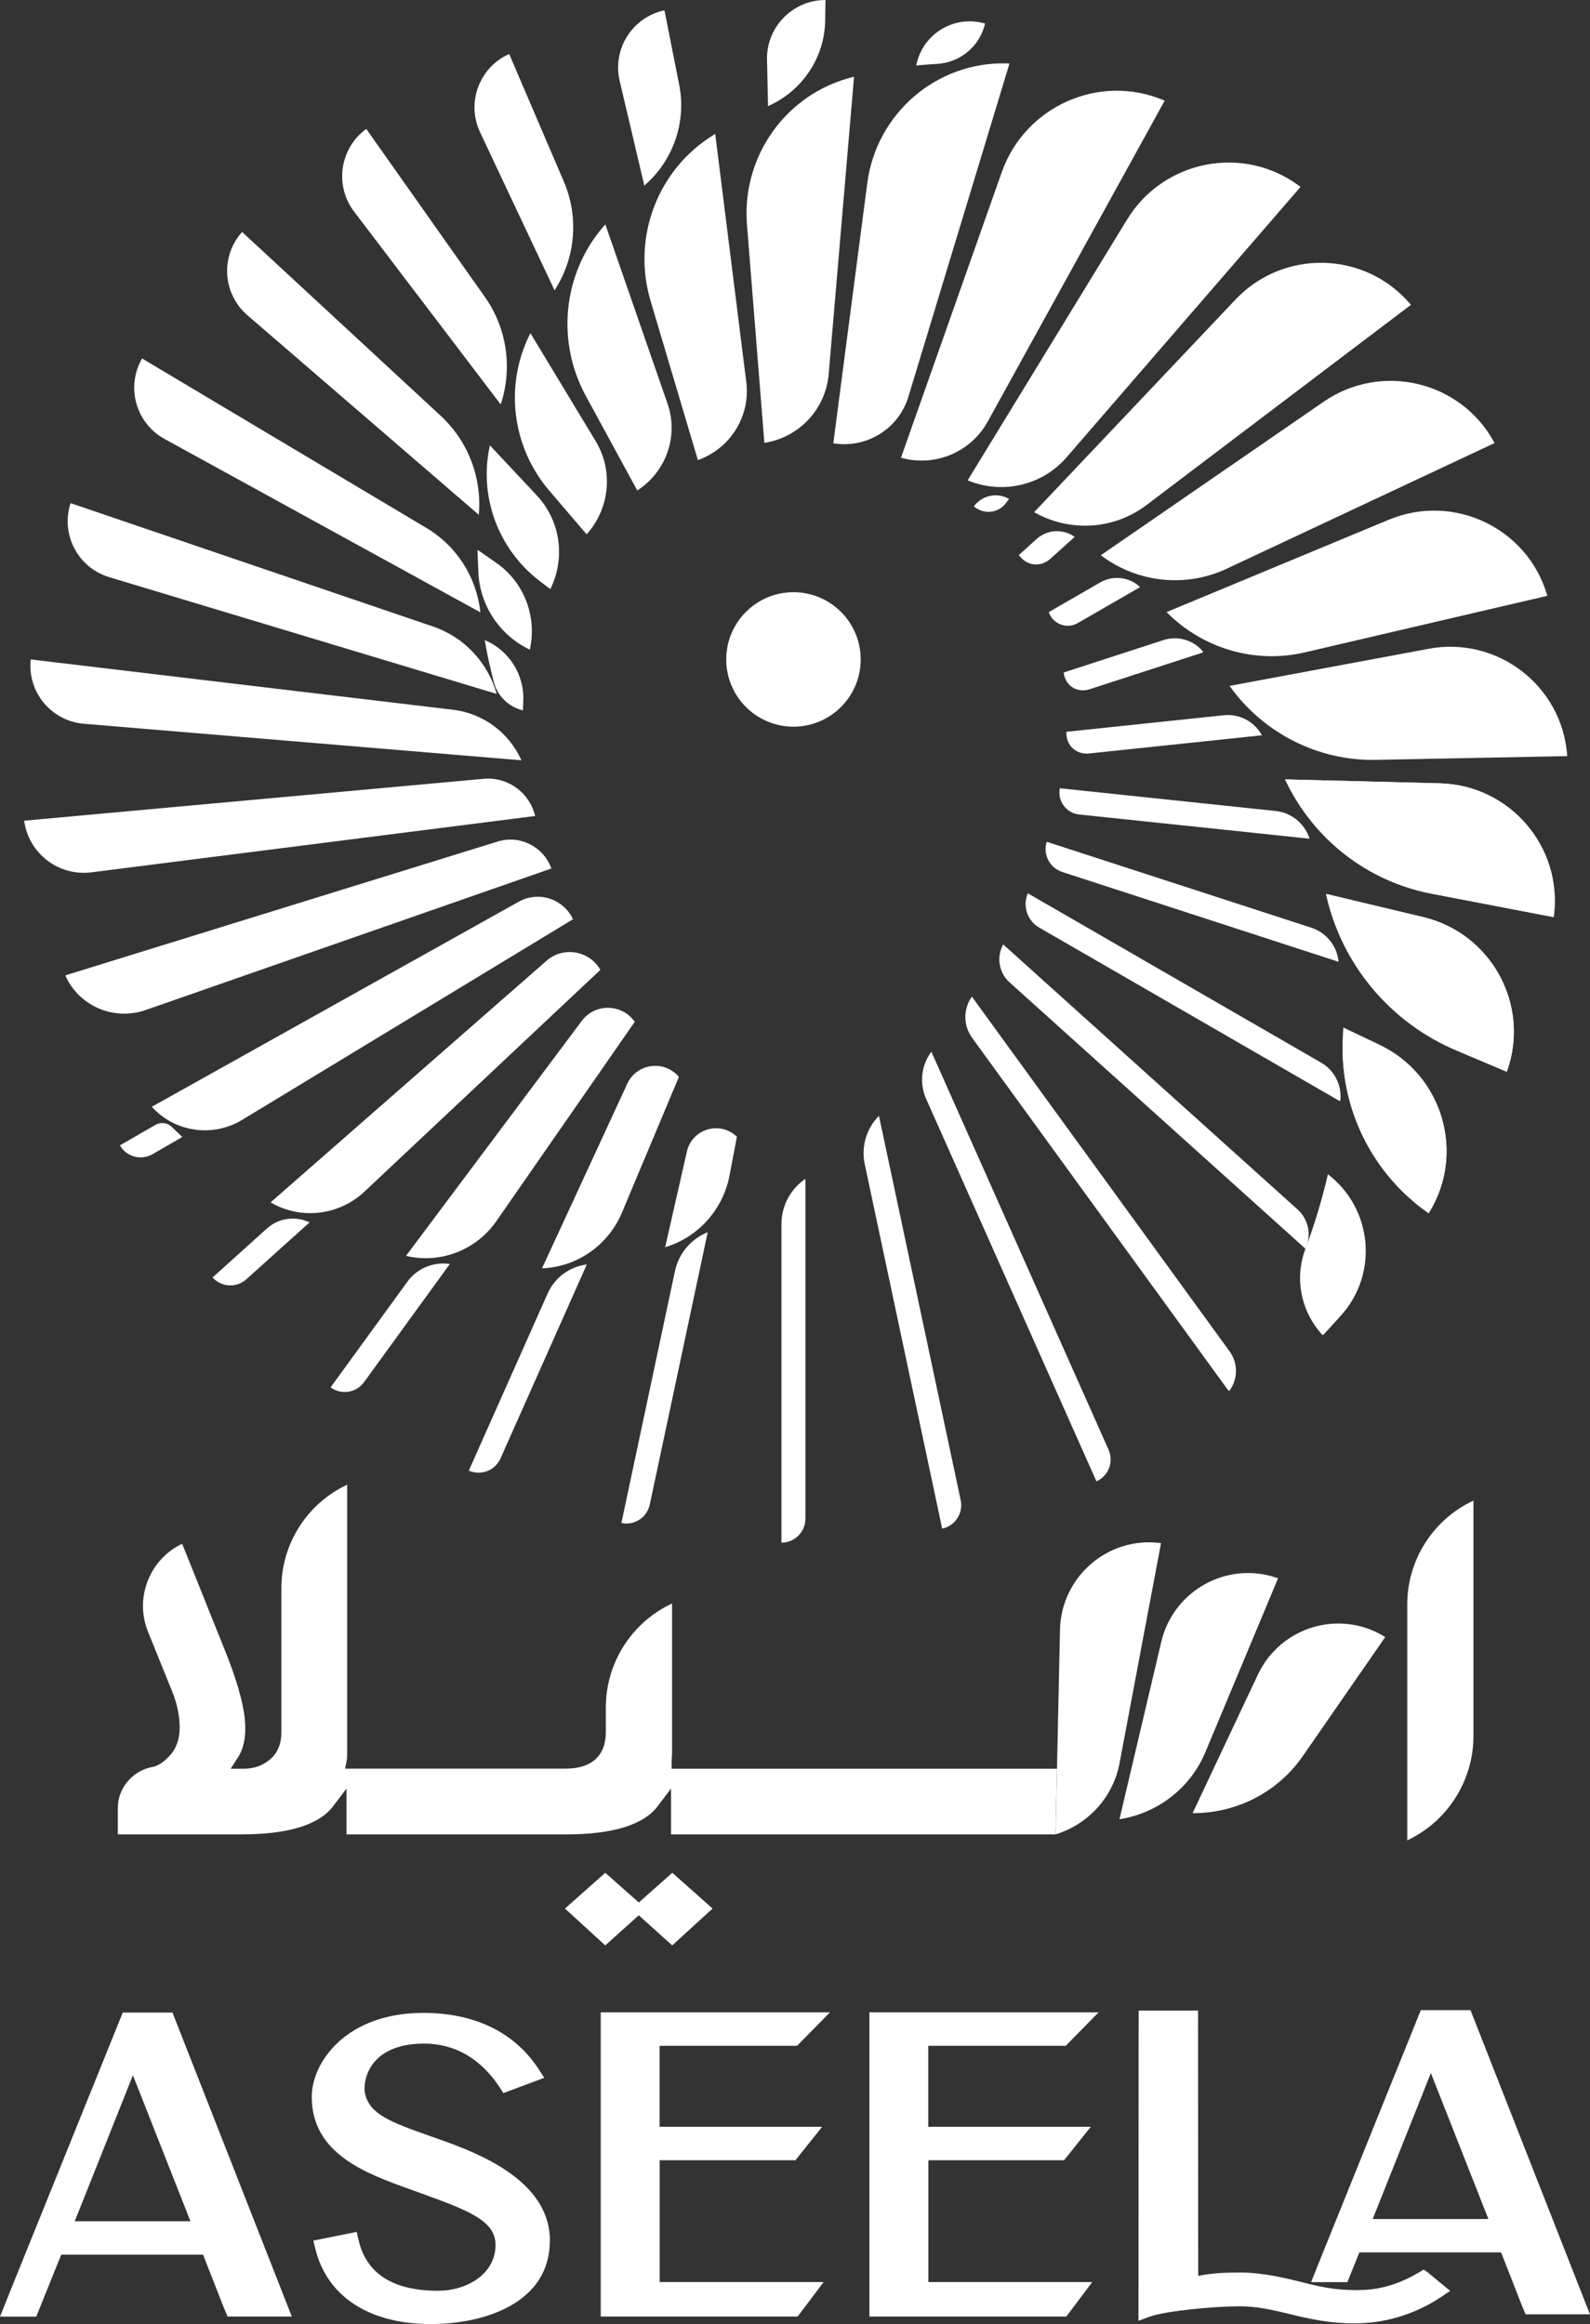 <?xml version="1.0" encoding="UTF-8"?>
<svg id="Layer_2" data-name="Layer 2" xmlns="http://www.w3.org/2000/svg" viewBox="0 0 186.36 272.4">
  <rect x="0" y="0" width="186.36" height="272.4" fill="#333333" stroke="none"/>
  <defs>
    <style>
      .cls-1 {
        fill: #fff;
      }
    </style>
  </defs>
  <g id="Layer_5" data-name="Layer 5">
    <g>
      <g>
        <path class="cls-1" d="M34.22,271.51h-7.55l-.48-1.15-2.39-6.1H7.19l-.29.68-2.65,6.58H0l.98-2.45,13.41-33.19h5.82l.46,1.16,13.54,34.49ZM15.58,243.23l-6.82,17.11h13.56l-6.74-17.11Z"/>
        <path class="cls-1" d="M64.44,262.66c0,7.18-7.51,9.73-13.95,9.73-7.22,0-12.16-3.22-13.54-8.85l-.23-.93,5.09-1.02.2.88c.89,4,4.04,6.02,9.35,6.02,3.24,0,6.69-1.87,6.72-5.34.02-2.8-2.94-4-8.63-6.05l-1.38-.5c-5.14-1.85-11.53-4.14-11.53-10.83,0-4.09,4.06-9.85,13.07-9.85,6.06,0,10.75,2.3,13.56,6.65l.62.96-4.79,1.79-.4-.62c-1.53-2.36-4.32-5.18-8.9-5.18-2.69,0-4.73.78-5.9,2.25-1.05,1.32-1.18,2.89-1.01,3.63.55,2.37,2.85,3.28,7.6,4.95.6.21,1.23.43,1.89.67,5.23,1.89,12.18,5.15,12.18,11.64Z"/>
        <path class="cls-1" d="M77.3,267.47h19.23l-3.04,4.04h-23.08v-35.66h2.11s24.76,0,24.76,0l-3.86,3.93h-16.11v9.49h19.05l-3.13,3.92h-15.91v14.29Z"/>
        <path class="cls-1" d="M108.79,267.47h19.23l-3.04,4.04h-23.08v-35.66h2.11s24.76,0,24.76,0l-3.86,3.93h-16.11v9.49h19.05l-3.13,3.92h-15.91v14.29Z"/>
        <path class="cls-1" d="M167.42,266.4l2.55,2.1-1.02.69c-1.22.82-2.55,1.5-3.95,2.01-1.18.43-2.39.74-3.6.92-.85.12-1.75.19-2.68.19-.65,0-1.3-.03-1.93-.08-1.32-.1-2.71-.33-4.38-.71l-1.16-.28c-2.08-.51-3.96-.93-5.89-.93h-.34c-2.86.03-8.42.53-10.34,1.24l-1.24.46v-2.85s.02-33.51.02-33.51h6.96l.02,31.09c1.64-.31,2.8-.37,4.54-.39h.36c2.74,0,5.39.66,7.73,1.25l.51.13c1.43.34,2.54.53,3.62.61,1.26.1,2.49.1,3.54-.02,1.85-.22,3.68-.87,5.45-1.91l.68-.41.55.39ZM186.36,271.25h-7.55l-.48-1.15-2.39-6.11h-16.61l-1.41,3.49h-4.25l.98-2.45,11.88-29.43h5.82l.46,1.16,13.54,34.48ZM167.71,242.97l-6.82,17.11h13.56l-6.74-17.11Z"/>
      </g>
      <g>
        <path class="cls-1" d="M89.59,51.9l-2.04-25.57c-.64-8.02,4.6-15.37,12.41-17.3.05-.01.1-.02.14-.04l-2.97,34.85c-.35,4.1-3.45,7.42-7.51,8.06-.01,0-.02,0-.04,0Z"/>
        <path class="cls-1" d="M81.8,53.93l-5.55-18.67c-2.21-7.44.83-15.46,7.46-19.49.04-.02.08-.05.12-.07l3.64,29.08c.5,3.98-1.84,7.75-5.6,9.12-.02,0-.04.01-.06.02Z"/>
        <path class="cls-1" d="M74.69,57.48l-6.03-11.08c-3.49-6.42-2.69-14.35,2.09-19.88.07-.08.13-.15.2-.22l7.29,21.01c1.31,3.78-.14,7.94-3.49,10.14-.02.01-.04.02-.05.04Z"/>
        <path class="cls-1" d="M68.76,62.63l-4.37-5.11c-4.38-5.11-5.3-12.36-2.27-18.37.02-.03.04-.07.05-.1l7.65,12.66c2.09,3.45,1.65,7.85-1.02,10.87-.01.02-.03.03-.04.05Z"/>
        <path class="cls-1" d="M64.51,69.06l-1.27-.97c-4.79-3.67-7.09-9.75-5.87-15.66.02-.08.03-.16.05-.23l5.5,5.87c2.76,2.95,3.38,7.29,1.61,10.92,0,.02-.02.04-.03.06Z"/>
        <path class="cls-1" d="M62.09,76.14h0c-3.52-1.68-5.84-5.16-6.02-9.05-.07-1.45-.1-2.55-.1-2.65l2.21,1.54c3.24,2.26,4.77,6.24,3.93,10.1,0,.02,0,.04-.01.06Z"/>
        <path class="cls-1" d="M61.29,83.26h0c-1.66-.4-2.98-1.67-3.41-3.33-.43-1.61-.78-3.25-1.07-4.91h0c2.85,1.2,4.66,4.05,4.52,7.13-.02.37-.03.74-.04,1.11Z"/>
        <path class="cls-1" d="M155.04,156.5h0c-2.54-2.71-3.35-6.63-2.04-10.11,1.06-2.84,1.95-5.76,2.64-8.76h0c5.26,4.03,5.95,11.69,1.5,16.59-1.14,1.26-1.97,2.17-2.1,2.28Z"/>
        <path class="cls-1" d="M167.44,142.19h0c-6.61-4.61-10.41-12.29-10.05-20.34.04-.8.05-1.32.05-1.41l4.24,2.02c7.38,3.51,10.11,12.65,5.84,19.62-.04.06-.06.1-.07.12Z"/>
        <path class="cls-1" d="M176.6,125.61l-5.87-2.48c-7.78-3.28-13.51-10.12-15.31-18.36h0s11.4,2.72,11.4,2.72c7.96,1.9,12.55,10.28,9.83,18-.02.06-.04.1-.05.12Z"/>
        <path class="cls-1" d="M182.1,107.49l-14.33-2.75c-7.5-1.44-13.83-6.39-17.1-13.29-.02-.03-.03-.07-.05-.1l18.15.46c8.18.21,14.4,7.44,13.35,15.56,0,.07-.02.11-.02.13Z"/>
        <path class="cls-1" d="M167.44,142.19h0c-6.61-4.61-10.41-12.29-10.05-20.34.04-.8.05-1.32.05-1.41l4.24,2.02c7.38,3.51,10.11,12.65,5.84,19.62-.04.06-.06.1-.07.12Z"/>
        <path class="cls-1" d="M176.6,125.61l-5.87-2.48c-7.78-3.28-13.51-10.12-15.31-18.36h0s11.4,2.72,11.4,2.72c7.96,1.9,12.55,10.28,9.83,18-.02.06-.04.1-.05.12Z"/>
        <path class="cls-1" d="M182.1,107.49l-14.33-2.75c-7.5-1.44-13.83-6.39-17.1-13.29-.02-.03-.03-.07-.05-.1l18.15.46c8.18.21,14.4,7.44,13.35,15.56,0,.07-.02.11-.02.13Z"/>
        <path class="cls-1" d="M183.69,88.62l-22.42.44c-6.77.13-13.14-3.1-17.1-8.59-.02-.03-.04-.06-.06-.08l23.34-4.35c8.03-1.5,15.61,4.29,16.23,12.44,0,.07,0,.12,0,.14Z"/>
        <path class="cls-1" d="M181.37,69.83l-28.43,6.63c-5.82,1.36-11.91-.42-16.14-4.65-.02-.02-.04-.04-.07-.07l26.06-10.83c7.56-3.14,16.19.94,18.53,8.78.02.06.03.11.04.13Z"/>
        <path class="cls-1" d="M175.17,51.93l-31.4,14.73c-4.8,2.25-10.44,1.64-14.68-1.53-.02-.02-.05-.03-.07-.05l26.13-18c6.74-4.64,16.04-2.45,19.96,4.73.03.06.05.1.06.12Z"/>
        <path class="cls-1" d="M165.37,35.73l-31,23.47c-3.8,2.88-8.93,3.2-13.09.87-.02-.01-.05-.03-.07-.04l23.6-24.92c5.62-5.94,15.16-5.71,20.47.51.05.05.08.09.09.11Z"/>
        <path class="cls-1" d="M113.42,56.29l18.69-30.57c4.27-6.98,13.62-8.81,20.18-3.92.07.05.12.09.14.11l-27.41,31.68c-2.85,3.3-7.49,4.38-11.53,2.74-.02,0-.05-.02-.07-.03Z"/>
        <path class="cls-1" d="M105.6,53.65l11.81-33.46c2.73-7.73,11.4-11.62,18.96-8.45.05.02.09.04.14.06l-20.74,37.61c-1.99,3.6-6.2,5.36-10.16,4.24h0Z"/>
        <path class="cls-1" d="M97.67,51.96l3.98-30.49c1.07-8.17,8.11-14.25,16.34-14.04.13,0,.24,0,.33.01l-11.85,39.06c-1.14,3.75-4.86,6.06-8.73,5.47-.02,0-.05,0-.07-.01Z"/>
        <g>
          <path class="cls-1" d="M96.75,0l-.03,2.38c-.06,4.35-2.66,8.25-6.64,10.03-.02,0-.04.02-.06.03l-.12-5.44C89.82,3.16,92.91,0,96.75,0h0Z"/>
          <path class="cls-1" d="M77.88,1.21l1.73,8.74c.86,4.36-.69,8.83-4.04,11.76-.02.02-.04.03-.05.05l-2.89-12.28c-.88-3.74,1.49-7.47,5.25-8.27h0Z"/>
          <path class="cls-1" d="M59.68,6.33l6.41,14.96c1.78,4.16,1.37,8.93-1.08,12.72,0,0,0,.01-.01.02l-8.73-18.52c-1.64-3.48-.1-7.62,3.41-9.18h0Z"/>
          <path class="cls-1" d="M42.93,15.11l13.91,19.71c2.57,3.64,3.24,8.28,1.87,12.52,0,.02-.01.04-.02.07l-17.19-22.61c-2.32-3.06-1.68-7.43,1.43-9.69h0Z"/>
          <path class="cls-1" d="M28.38,27.19l23.27,21.54c3.2,2.96,4.85,7.24,4.47,11.59,0,0,0,.02,0,.02l-27.12-23.39c-2.91-2.51-3.19-6.92-.62-9.77h0Z"/>
          <path class="cls-1" d="M16.66,42.02l33.35,19.88c3.52,2.1,5.83,5.74,6.29,9.81,0,.02,0,.04,0,.06l-37.01-20.32c-3.37-1.85-4.56-6.1-2.64-9.43h0Z"/>
          <path class="cls-1" d="M8.27,58.97l42.48,14.46c3.62,1.23,6.39,4.17,7.45,7.84,0,.02.01.04.02.06l-45.41-13.68c-3.68-1.11-5.73-5.02-4.54-8.68h0Z"/>
          <path class="cls-1" d="M3.6,77.29l49.51,5.9c3.51.42,6.52,2.65,7.98,5.87,0,.02.02.03.02.05l-51.27-4.28c-3.83-.32-6.65-3.72-6.24-7.54h0Z"/>
          <path class="cls-1" d="M62.71,95.59s0,.03.01.05l-52,6.6c-3.85.49-7.37-2.21-7.89-6.05h0s53.86-4.91,53.86-4.91c2.8-.25,5.35,1.58,6.02,4.31Z"/>
          <path class="cls-1" d="M64.63,101.79l-47.56,16.59c-3.69,1.29-7.78-.43-9.39-4,0-.02-.02-.04-.03-.06l50.69-15.69c2.59-.8,5.33.58,6.27,3.12l.02.05Z"/>
          <path class="cls-1" d="M67.16,107.74l-38.77,23.51c-3.42,2.08-7.85,1.47-10.55-1.48-.02-.02-.03-.03-.05-.05l43.02-24.04c2.3-1.28,5.19-.35,6.33,2.02l.02.05Z"/>
          <path class="cls-1" d="M70.37,113.67l-27.65,25.99c-2.97,2.79-7.41,3.34-10.94,1.3-.02-.01-.04-.02-.06-.04l32.33-28.31c1.95-1.71,4.96-1.22,6.29,1.01l.03.04Z"/>
          <path class="cls-1" d="M74.4,119.76l-16.22,23.36c-2.35,3.38-6.51,5.02-10.52,4.09-.02,0-.05-.01-.07-.02l20.6-27.54c1.55-2.07,4.65-2.03,6.17.06l.03.04Z"/>
          <path class="cls-1" d="M79.57,126.22l-6.67,15.9c-1.59,3.78-5.2,6.35-9.3,6.53-.02,0-.05,0-.07,0l9.99-21.63c1.1-2.38,4.28-2.83,6.01-.85l.04.04Z"/>
          <path class="cls-1" d="M86.37,133.23l-.86,4.52c-.75,3.97-3.62,7.22-7.48,8.41-.02,0-.04.01-.07.02l2.55-11.22c.6-2.64,3.84-3.62,5.81-1.77.02.01.03.03.05.04Z"/>
          <path class="cls-1" d="M115.46,2.74h0c-.6,2.66-2.9,4.59-5.62,4.75-.93.05-1.81.12-2.45.19h0c.67-3.51,4.09-5.78,7.58-5.04l.48.1Z"/>
        </g>
        <g>
          <path class="cls-1" d="M14.06,134.24h0s4.14-2.39,4.14-2.39c.64-.37,1.44-.27,1.96.25.42.41.89.87,1.21,1.16h0s-3.48,2.01-3.48,2.01c-1.34.78-3.06.32-3.84-1.03Z"/>
          <path class="cls-1" d="M24.91,149.73h0s6.38-5.75,6.38-5.75c1.36-1.22,3.31-1.5,4.96-.72h.03s0,.01,0,.01l-7.4,6.66c-1.15,1.04-2.93.95-3.97-.21Z"/>
          <path class="cls-1" d="M38.74,162.62h0s9.01-12.4,9.01-12.4c1.13-1.56,3.04-2.35,4.95-2.08h.03s0,0,0,0l-10.06,13.85c-.91,1.26-2.67,1.53-3.92.62Z"/>
          <path class="cls-1" d="M54.95,172.36h0s9.24-20.76,9.24-20.76c.83-1.86,2.57-3.15,4.59-3.4h0s-10.12,22.74-10.12,22.74c-.63,1.42-2.29,2.05-3.71,1.42Z"/>
          <path class="cls-1" d="M72.83,178.51h0s6.28-29.54,6.28-29.54c.44-2.05,1.87-3.75,3.81-4.54h.03s0-.01,0-.01l-6.79,31.92c-.32,1.52-1.81,2.49-3.33,2.16Z"/>
          <path class="cls-1" d="M94.4,138.16v39.84c0,1.55-1.26,2.81-2.81,2.81h0v-37.34c0-2.12,1.05-4.11,2.81-5.31h0Z"/>
          <path class="cls-1" d="M110.43,179.16h0s-9.08-42.73-9.08-42.73c-.43-2.04.2-4.17,1.67-5.65h0s9.58,45.05,9.58,45.05c.32,1.52-.65,3.01-2.16,3.33Z"/>
          <path class="cls-1" d="M109.16,123.26l20.77,46.65c.63,1.42,0,3.08-1.42,3.71h0s-19.96-44.83-19.96-44.83c-.81-1.82-.58-3.93.61-5.52h0Z"/>
          <path class="cls-1" d="M144.09,162.99h-.11s-30.04-41.35-30.04-41.35c-1.02-1.4-1.06-3.3-.09-4.74.02-.03.04-.06.06-.09h0s30.21,41.58,30.21,41.58c.99,1.37.99,3.21,0,4.58l-.02.02Z"/>
          <path class="cls-1" d="M117.58,110.69s0,0,0,0l34.5,31.06c1.19,1.07,1.62,2.76,1.07,4.27-.03.09-.06.17-.09.24-.01.04-.03.07-.04.11l-34.69-31.23c-1.25-1.12-1.56-2.95-.76-4.43v-.02Z"/>
          <path class="cls-1" d="M120.47,104.7l34.38,19.85c1.55.9,2.43,2.62,2.25,4.41v.03s-.06.03-.1.05l-35.21-20.33c-1.39-.8-1.96-2.53-1.32-4.01h0Z"/>
          <path class="cls-1" d="M122.68,98.66h0s31.01,10.07,31.01,10.07c1.72.56,2.96,2.06,3.19,3.85v.03s.01.08.02.12l-32.4-10.53c-1.47-.48-2.29-2.07-1.82-3.54Z"/>
          <path class="cls-1" d="M124.23,92.39l25.28,2.66c1.8.19,3.33,1.4,3.93,3.1v.03s.04.08.05.12l-27.02-2.84c-1.5-.16-2.54-1.58-2.25-3.06h0Z"/>
          <path class="cls-1" d="M124.98,85.8v-.03s0,0,0,0l18.45-1.94c1.78-.19,3.5.68,4.4,2.22v.03s.06.07.08.1l-20.26,2.13c-1.54.16-2.73-.97-2.66-2.52Z"/>
          <path class="cls-1" d="M124.67,78.85v-.03s0,0,0,0l11.69-3.8c1.67-.54,3.5-.02,4.62,1.33l.02.02-.03.11-13.25,4.3c-1.48.48-2.84-.39-3.05-1.93Z"/>
          <path class="cls-1" d="M122.93,71.74l6.03-3.48c1.46-.84,3.3-.66,4.56.45l.02.02s.06.05.09.08l-7.31,4.22c-1.28.74-2.92.12-3.39-1.28h0Z"/>
          <path class="cls-1" d="M119.45,65.06l-.02-.02s0,0,0,0l2.07-1.87c1.21-1.09,3-1.22,4.35-.32h.02s.06.06.09.08l-2.86,2.57c-1.15,1.03-2.79.83-3.67-.43Z"/>
          <path class="cls-1" d="M114.17,59.37s-.01-.01-.02-.02h0s0,0,0,0c.9-1.24,2.56-1.65,3.94-.97.03.01.05.03.08.04.03.02.07.03.1.05l-.32.44c-.9,1.24-2.59,1.44-3.77.47Z"/>
        </g>
        <circle class="cls-1" cx="93" cy="77.29" r="7.88"/>
      </g>
      <g>
        <g>
          <path class="cls-1" d="M162.36,191.87l-9.66,13.95c-2.91,4.21-7.72,6.69-12.84,6.69-.03,0-.05,0-.08,0l7.66-16.25c2.64-5.59,9.55-7.68,14.82-4.45.05.03.08.05.09.06Z"/>
          <path class="cls-1" d="M149.8,184.98l-8.52,20.38c-1.74,4.17-5.53,7.13-10,7.85-.02,0-.05,0-.07.01l4.9-20.79c1.42-6.03,7.75-9.52,13.6-7.48.05.02.08.03.09.03Z"/>
          <path class="cls-1" d="M136.08,180.86l-4.86,25.79c-.74,3.94-3.61,7.13-7.44,8.33-.02,0-.04.01-.06.02l.52-24c.14-6.19,5.6-10.93,11.74-10.15.05,0,.08.01.1.01Z"/>
        </g>
        <g>
          <polygon class="cls-1" points="74.87 222.98 70.94 219.5 66.22 223.69 70.94 228.01 74.87 224.48 78.79 228.01 83.52 223.69 78.8 219.5 74.87 222.98"/>
          <path class="cls-1" d="M123.88,207.3h-45.16v-.87c0-.11.01-.27.03-.5.02-.23.02-.34.02-.4v-17.59c-4.69,2.18-7.76,6.92-7.76,12.16v2.9c0,2.77-1.66,4.29-4.68,4.29h-25.88l.2-1.03c.01-.08.04-.26.04-.67v-31.57c-4.66,2.17-7.71,6.89-7.71,12.1v16.89c0,1.39-.45,2.47-1.35,3.22-.85.71-1.86,1.07-3,1.07h-1.59l.86-1.34c.71-1.1.98-2.61.79-4.5-.2-2-1-4.76-2.39-8.19l-4.95-12.33c-1.72.82-3.09,2.21-3.88,3.98-.91,2.03-.95,4.28-.12,6.33l2.8,6.93c.6,1.48.91,2.92.91,4.26s-.37,2.43-1.09,3.24c-.71.8-1.39,1.27-2.09,1.42h-.04c-2.33.46-4.03,2.47-4.03,4.81v3.09h14.47c5.49,0,9.11-1.11,10.77-3.31l1.56-2.06v5.37h25.71c5.49,0,9.11-1.11,10.77-3.31l1.56-2.06v5.37h45.06l.17-7.71Z"/>
          <path class="cls-1" d="M164.94,188.03v27.67c4.69-2.21,7.76-6.97,7.76-12.22v-27.6c-4.69,2.18-7.76,6.92-7.76,12.16Z"/>
        </g>
      </g>
    </g>
  </g>
</svg>